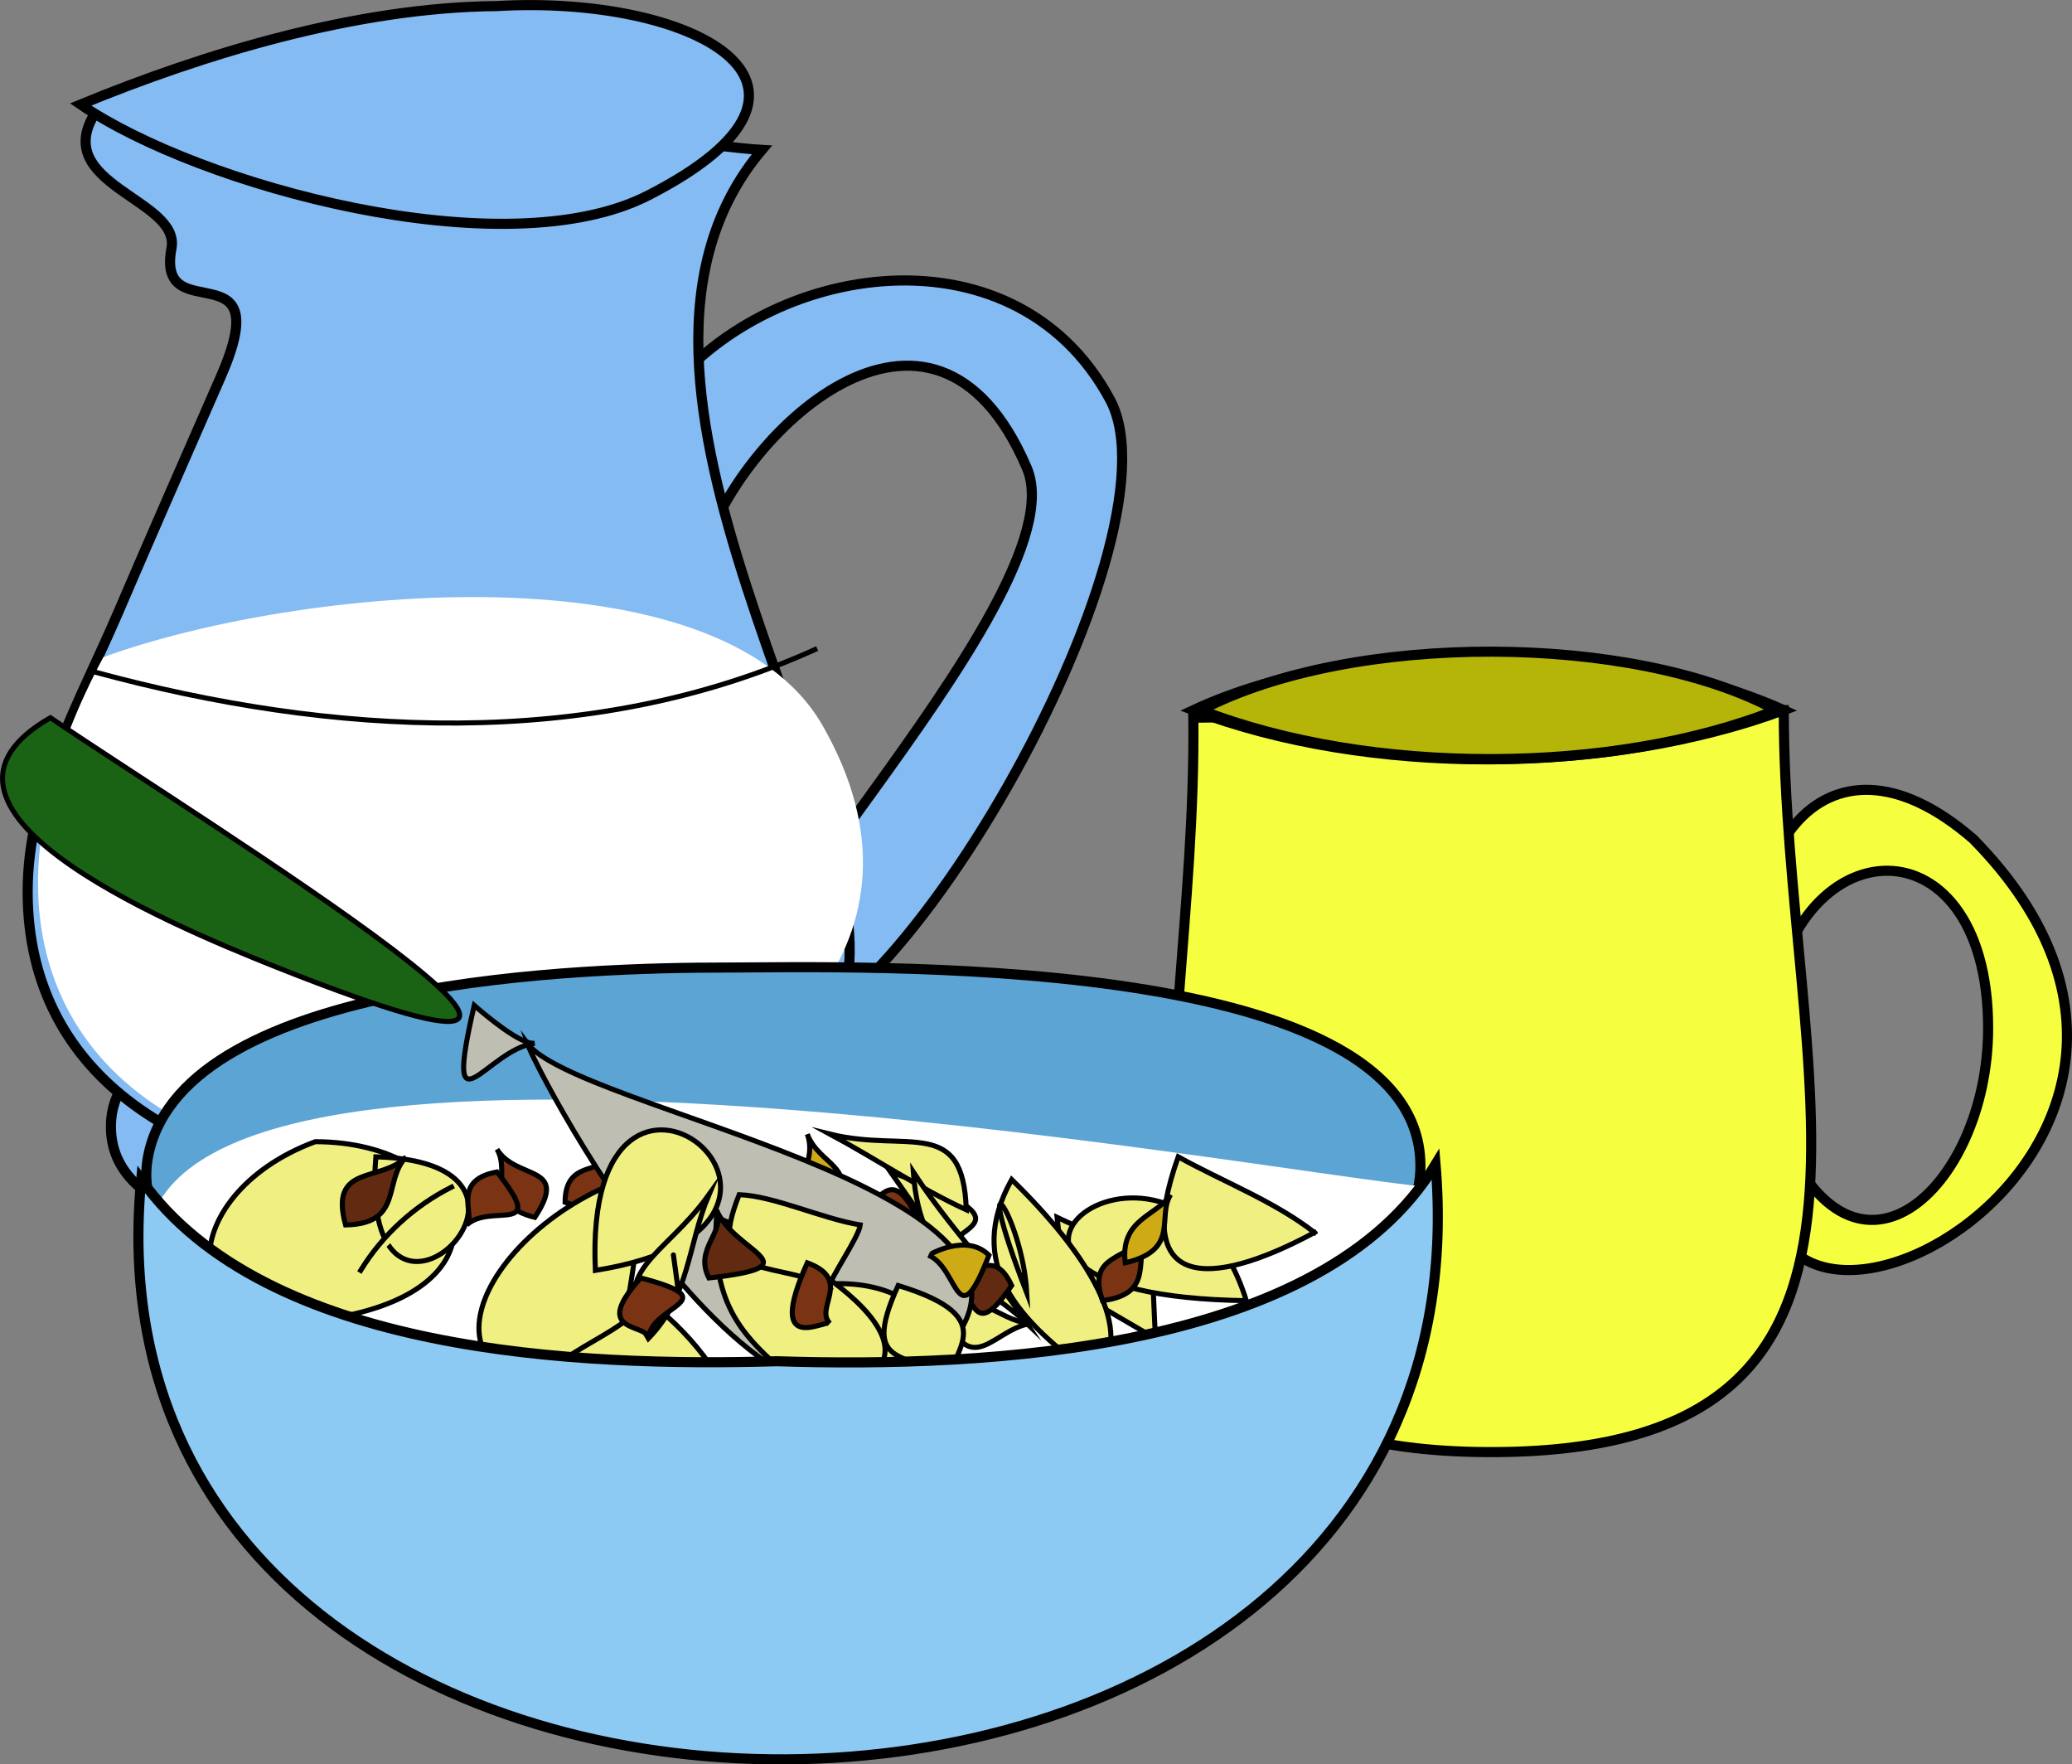 <svg xmlns="http://www.w3.org/2000/svg" xmlns:xlink="http://www.w3.org/1999/xlink" version="1.1" id="Layer_1" x="0px" y="0px" enable-background="new 0 0 822.05 841.89" xml:space="preserve" viewBox="309.51 333.54 205.3 174.79">
<rect x="309.51" y="333.54" width="205.3" height="174.79" fill="#808080" stroke="none"/>
<path fill-rule="evenodd" clip-rule="evenodd" fill="#F6FF3F" stroke="#000000" stroke-linecap="square" stroke-miterlimit="10" d="  M505,416.641c-15.009-12.99-24.973,2.333-20.25,19.5c1.147-20.879,21.75-22.416,21.75-0.75c0,16.093-13.825,28.565-21,9  C476.91,478.122,536.604,448.701,505,416.641z"/>
<path fill-rule="evenodd" clip-rule="evenodd" fill="#F6FF3F" stroke="#000000" stroke-linecap="square" stroke-miterlimit="10" d="  M427.75,404.641c0.422,37.511-14.573,73.019,30,72.75c44.23-0.267,28.5-37.231,28.5-73.5  C466.75,404.141,447.25,404.391,427.75,404.641z"/>
<path fill-rule="evenodd" clip-rule="evenodd" fill="#F6FF3F" stroke="#000000" stroke-linecap="square" stroke-miterlimit="10" d="  M486.25,403.891c-17.382,6.414-41.163,6.588-58.5,0C443.609,396.496,470.365,396.697,486.25,403.891z"/>
<path fill-rule="evenodd" clip-rule="evenodd" fill="#B5B509" stroke="#000000" stroke-linecap="square" stroke-miterlimit="10" d="  M485.5,403.891c-16.096,6.406-40.22,6.526-57,0C443.496,396.065,471.43,396.267,485.5,403.891z"/>
<path fill-rule="evenodd" clip-rule="evenodd" fill="#83BBF2" stroke="#000000" stroke-linecap="square" stroke-miterlimit="10" d="  M374.5,373.891c9.75-14.311,35.349-18.748,45-0.75c7.555,14.087-22.588,66.702-36,63.75c-10.253-2.257,33.351-43.909,27.75-57  c-9.353-21.861-28.802-3.336-32.25,9C377.513,383.935,375.52,378.959,374.5,373.891z"/>
<path fill-rule="evenodd" clip-rule="evenodd" fill="#83BBF2" stroke="#000000" stroke-linecap="square" stroke-miterlimit="10" d="  M385,444.391c-8.593,10.978-64.539,18.856-64.5,0.75C320.539,427.304,376.28,433.852,385,444.391z"/>
<path fill-rule="evenodd" clip-rule="evenodd" fill="#FFFFFF" d="M319,344.641L319,344.641L319,344.641z"/>
<line fill="none" stroke="#000000" stroke-linecap="square" stroke-miterlimit="10" x1="319" y1="344.641" x2="319" y2="344.641"/>
<path fill-rule="evenodd" clip-rule="evenodd" fill="#83BBF2" stroke="#000000" stroke-linecap="square" stroke-miterlimit="10" d="  M385,348.391c-19.471,23.069,12.823,64.989,8.25,83.25c-15.094,26.09-81,27.952-81-9.75c0-10.007,5.173-18.819,9-27.75  c3.33-7.77,6.737-15.506,10.125-23.25c5.741-13.122-6.438-4.475-4.875-12.75c0.924-4.895-12.161-6.304-7.5-13.5  C322.289,339.563,376.65,347.917,385,348.391z"/>
<path fill-rule="evenodd" clip-rule="evenodd" fill="#83BBF2" stroke="#000000" stroke-linecap="square" stroke-miterlimit="10" d="  M358.75,334.141c-14.034,0.122-29.115,4.763-41.25,9.75c11.743,8.043,41.99,16.303,56.25,9  C395.377,341.815,377.839,333.019,358.75,334.141z"/>
<path fill-rule="evenodd" clip-rule="evenodd" fill="#83BBF2" stroke="#000000" stroke-linecap="square" stroke-miterlimit="10" d="  M391.75,434.641C392.75,431.641,392.75,431.641,391.75,434.641L391.75,434.641z"/>
<path fill-rule="evenodd" clip-rule="evenodd" fill="#FFFFFF" d="M319.75,398.641c-20.562,38.519,11.263,58.496,48,48  c17.663-5.047,35.427-20.04,23.25-41.25C380.806,387.635,339.078,391.606,319.75,398.641z"/>
<path fill="none" stroke="#000000" stroke-width="0.5" stroke-linecap="square" stroke-miterlimit="10" d="M319,400.141  c23.251,6.302,48.886,7.851,71.25-2.25"/>
<path fill-rule="evenodd" clip-rule="evenodd" fill="#5CA4D4" stroke="#000000" stroke-linecap="square" stroke-miterlimit="10" d="  M386.5,469.141c11.859-0.185,64.003-0.576,63.75-20.25c-0.273-21.295-56.677-19.5-69-19.5c-13.229,0-53.149,1.046-57,18.375  C319.849,467.571,375.935,469.445,386.5,469.141z"/>
<path fill-rule="evenodd" clip-rule="evenodd" fill="#FFFFFF" d="M451,451.141c4.91,40.078-131.224,24.257-126.75,4.125  C329.833,430.141,433.638,449.472,451,451.141z"/>
<path fill-rule="evenodd" clip-rule="evenodd" fill="#F0EF82" d="M433,433.891L433,433.891L433,433.891z"/>
<line fill="none" stroke="#000000" stroke-width="0.75" stroke-linecap="square" stroke-miterlimit="10" x1="433" y1="433.891" x2="433" y2="433.891"/>
<path fill-rule="evenodd" clip-rule="evenodd" fill="#F0EF82" stroke="#000000" stroke-width="0.5" stroke-linecap="square" stroke-miterlimit="10" d="  M340.75,446.641c15.101,0.033,20.069,13.794,3,17.25C326.125,467.459,326.464,451.94,340.75,446.641z"/>
<path fill-rule="evenodd" clip-rule="evenodd" fill="#F0EF82" d="M415,460.891c-0.25-2.25-0.5-4.5-0.75-6.75  c10.482,4.987,9.111,0.339,9.75,12C421,464.391,418,462.641,415,460.891z"/>
<path fill="none" stroke="#000000" stroke-width="0.5" stroke-linecap="square" stroke-miterlimit="10" d="M415,460.891  c-0.25-2.25-0.5-4.5-0.75-6.75c10.482,4.987,9.111,0.339,9.75,12C421,464.391,418,462.641,415,460.891"/>
<path fill-rule="evenodd" clip-rule="evenodd" fill="#F0EF82" stroke="#000000" stroke-width="0.5" stroke-linecap="square" stroke-miterlimit="10" d="  M346.75,448.141C344.894,471.179,368.327,448.732,346.75,448.141L346.75,448.141z"/>
<path fill-rule="evenodd" clip-rule="evenodd" fill="#F0EF82" stroke="#000000" stroke-width="0.5" stroke-linecap="square" stroke-miterlimit="10" d="  M433,462.391C425.954,439.746,397.113,461.887,433,462.391L433,462.391z"/>
<path fill-rule="evenodd" clip-rule="evenodd" fill="#F0EF82" d="M403.75,457.141c0.349-2.305,8.073-2.435-6-7.5  C397.77,449.675,403.663,458.262,403.75,457.141z"/>
<path fill="none" stroke="#000000" stroke-width="0.5" stroke-linecap="square" stroke-miterlimit="10" d="M403.75,457.141  c0.349-2.305,8.073-2.435-6-7.5c1.75,2.5,3.5,5,5.25,7.5"/>
<path fill-rule="evenodd" clip-rule="evenodd" fill="#F0EF82" stroke="#000000" stroke-width="0.5" stroke-linecap="square" stroke-miterlimit="10" d="  M412,464.641c-3.818,0.081-6.319,6.2-9-1.5C407.422,461.515,408.642,464.712,412,464.641z"/>
<path fill-rule="evenodd" clip-rule="evenodd" fill="#F0EF82" stroke="#000000" stroke-width="0.5" stroke-linecap="square" stroke-miterlimit="10" d="  M418,469.891c4.334-4.226-0.803-12.248-8.25-19.5C405.12,458.738,410.3,464.332,418,469.891z"/>
<path fill-rule="evenodd" clip-rule="evenodd" fill="#F0EF82" d="M439.75,455.641c-10.525,5.661-18.167,5.604-13.5-7.5  C430.64,450.58,435.809,452.555,439.75,455.641z"/>
<path fill="none" stroke="#000000" stroke-width="0.5" stroke-linecap="square" stroke-miterlimit="10" d="M439.75,455.641  c-10.525,5.661-18.167,5.604-13.5-7.5C430.64,450.58,435.809,452.555,439.75,455.641"/>
<path fill-rule="evenodd" clip-rule="evenodd" fill="#F0EF82" stroke="#000000" stroke-width="0.5" stroke-linecap="square" stroke-miterlimit="10" d="  M411.25,461.641C405.388,446.443,410.819,453.919,411.25,461.641L411.25,461.641z"/>
<path fill-rule="evenodd" clip-rule="evenodd" fill="#F0EF82" stroke="#000000" stroke-width="0.5" stroke-linecap="square" stroke-miterlimit="10" d="  M391.75,445.891c7.698,1.898,13.216-1.857,13.5,7.5C400.515,451.211,396.313,448.344,391.75,445.891z"/>
<path fill-rule="evenodd" clip-rule="evenodd" fill="#F0EF82" stroke="#000000" stroke-width="0.5" stroke-linecap="square" stroke-miterlimit="10" d="  M411.25,464.641c-5.047-4.83-10.54-5.092-11.25-15C403.489,455.017,407.623,459.165,411.25,464.641z"/>
<path fill-rule="evenodd" clip-rule="evenodd" fill="#F0EF82" d="M354.25,451.141c-3.382,2.761-6.63,4.376-9,8.25  C348.25,456.641,351.25,453.891,354.25,451.141z"/>
<path fill="none" stroke="#000000" stroke-width="0.5" stroke-linecap="square" stroke-miterlimit="10" d="M354.25,451.141  c-3.709,1.867-6.859,4.751-9,8.25"/>
<path fill-rule="evenodd" clip-rule="evenodd" fill="#622A11" stroke="#000000" stroke-width="0.5" stroke-linecap="square" stroke-miterlimit="10" d="  M371.5,450.391C370.322,452.658,367.681,457.739,371.5,450.391L371.5,450.391z"/>
<path fill-rule="evenodd" clip-rule="evenodd" fill="#7A3313" stroke="#000000" stroke-width="0.5" stroke-linecap="square" stroke-miterlimit="10" d="  M360.25,459.391C362.975,468.231,363.223,469.038,360.25,459.391L360.25,459.391z"/>
<path fill-rule="evenodd" clip-rule="evenodd" fill="#622A11" stroke="#000000" stroke-width="0.5" stroke-linecap="square" stroke-miterlimit="10" d="  M349.75,448.141c-2.31,2.425-0.256,6.626-6,6.75C342.073,448.807,347.292,450.72,349.75,448.141z"/>
<path fill-rule="evenodd" clip-rule="evenodd" fill="#622A11" stroke="#000000" stroke-width="0.5" stroke-linecap="square" stroke-miterlimit="10" d="  M403,459.391c2.735,1.292,4.771-2.737,6.75,1.5C405.419,467.15,406.422,461.008,403,459.391z"/>
<path fill-rule="evenodd" clip-rule="evenodd" fill="#7A3313" stroke="#000000" stroke-width="0.5" stroke-linecap="square" stroke-miterlimit="10" d="  M423.25,455.641c-1.901,2.886-6.116,1.952-4.5,6.75C424.155,461.681,421.676,458.03,423.25,455.641z"/>
<path fill-rule="evenodd" clip-rule="evenodd" fill="#7A3313" stroke="#000000" stroke-width="0.5" stroke-linecap="square" stroke-miterlimit="10" d="  M358.75,447.391c1.919,3.114,7.246,1.453,3.75,6.75C357.518,452.901,360.123,449.619,358.75,447.391z"/>
<path fill-rule="evenodd" clip-rule="evenodd" fill="#7A3313" stroke="#000000" stroke-width="0.5" stroke-linecap="square" stroke-miterlimit="10" d="  M393.25,454.141c3.547-0.347,4.163-6.447,7.5,0.75C397.214,458.075,396.854,453.789,393.25,454.141z"/>
<path fill-rule="evenodd" clip-rule="evenodd" fill="#7A3313" stroke="#000000" stroke-width="0.5" stroke-linecap="square" stroke-miterlimit="10" d="  M370,448.141c-1.08,1.682-4.479,0.385-4.5,4.5c0.921,0.263,1.671,0.763,2.25,1.5C371.201,452.341,368.5,450.478,370,448.141z"/>
<path fill-rule="evenodd" clip-rule="evenodd" fill="#7A3313" stroke="#000000" stroke-width="0.5" stroke-linecap="square" stroke-miterlimit="10" d="  M355.75,454.891c2.38-2.237,8.134,1.177,3-5.25C354.141,450.462,356.682,454.015,355.75,454.891z"/>
<path fill-rule="evenodd" clip-rule="evenodd" fill="#7A3313" stroke="#000000" stroke-width="0.5" stroke-linecap="square" stroke-miterlimit="10" d="  M386.5,450.391c0.667,1.518,4.878,3.241,2.25,7.5C385.619,455.141,387.876,453.519,386.5,450.391z"/>
<path fill-rule="evenodd" clip-rule="evenodd" fill="#CEAB16" stroke="#000000" stroke-width="0.5" stroke-linecap="square" stroke-miterlimit="10" d="  M363.25,455.641C365.827,466.139,364.866,462.224,363.25,455.641L363.25,455.641z"/>
<path fill-rule="evenodd" clip-rule="evenodd" fill="#CEAB16" stroke="#000000" stroke-width="0.5" stroke-linecap="square" stroke-miterlimit="10" d="  M379.75,449.641c-1.717,2.091,0.686,6.739-6,6.75C372.881,451.337,377.666,452.178,379.75,449.641z"/>
<path fill-rule="evenodd" clip-rule="evenodd" fill="#CEAB16" stroke="#000000" stroke-width="0.5" stroke-linecap="square" stroke-miterlimit="10" d="  M425.5,451.891c-1.344,2.118-5.016,2.38-4.5,6.75C426.477,457.357,424.11,454.082,425.5,451.891z"/>
<path fill-rule="evenodd" clip-rule="evenodd" fill="#CEAB16" stroke="#000000" stroke-width="0.5" stroke-linecap="square" stroke-miterlimit="10" d="  M389.5,445.891c1.146,3.152,5.48,3.272,2.25,7.5C386.392,451.295,390.766,449.373,389.5,445.891z"/>
<path fill-rule="evenodd" clip-rule="evenodd" fill="#BFBEB2" stroke="#000000" stroke-width="0.5" stroke-linecap="square" stroke-miterlimit="10" d="  M361.75,436.891c4.811,6.539,53.588,14.3,42.375,29.25C387.68,488.068,362.502,439.382,361.75,436.891z"/>
<path fill-rule="evenodd" clip-rule="evenodd" fill="#BFBEB2" stroke="#000000" stroke-width="0.5" stroke-linecap="square" stroke-miterlimit="10" d="  M362.5,436.891c-4.772,0.59-9.114,9.659-6-3.75C357.637,434.125,361.099,437.064,362.5,436.891z"/>
<path fill-rule="evenodd" clip-rule="evenodd" fill="#1A6314" stroke="#000000" stroke-width="0.5" stroke-linecap="square" stroke-miterlimit="10" d="  M314.5,404.641c-15.377,8.821,10.568,20.018,22.5,24.75C382.533,447.45,329.373,414.733,314.5,404.641z"/>
<path fill-rule="evenodd" clip-rule="evenodd" fill="#F0EF82" stroke="#000000" stroke-width="0.5" stroke-linecap="square" stroke-miterlimit="10" d="  M386.5,461.641c15.019-4.294,22.076,7.002,10.5,17.25C393.746,473.545,388.184,467.608,386.5,461.641z"/>
<path fill-rule="evenodd" clip-rule="evenodd" fill="#F0EF82" stroke="#000000" stroke-width="0.5" stroke-linecap="square" stroke-miterlimit="10" d="  M390.25,485.641c8.949-0.715,13.857,0.528,9.75-12C396.783,477.6,393.049,481.384,390.25,485.641z"/>
<path fill-rule="evenodd" clip-rule="evenodd" fill="#F0EF82" stroke="#000000" stroke-width="0.5" stroke-linecap="square" stroke-miterlimit="10" d="  M388,487.141c11.378-6.314,12.119-18.206-2.25-21.75C385.783,472.097,385.633,480.695,388,487.141z"/>
<path fill-rule="evenodd" clip-rule="evenodd" fill="#F0EF82" stroke="#000000" stroke-width="0.5" stroke-linecap="square" stroke-miterlimit="10" d="  M380.5,486.391c4.479-4.297,13.647-1.23,1.5-10.5C381.5,479.391,381,482.891,380.5,486.391z"/>
<path fill-rule="evenodd" clip-rule="evenodd" fill="#F0EF82" stroke="#000000" stroke-width="0.5" stroke-linecap="square" stroke-miterlimit="10" d="  M390.25,472.141c16.696-3.638-0.751-14.418-9.75-18C379.843,464.385,384.284,466.745,390.25,472.141z"/>
<path fill-rule="evenodd" clip-rule="evenodd" fill="#F0EF82" stroke="#000000" stroke-width="0.5" stroke-linecap="square" stroke-miterlimit="10" d="  M373.75,480.391c-1.56-3.181-5.792-2.389-2.25-6.75C373.264,475.459,372.533,477.909,373.75,480.391z"/>
<path fill-rule="evenodd" clip-rule="evenodd" fill="#F0EF82" stroke="#000000" stroke-width="0.5" stroke-linecap="square" stroke-miterlimit="10" d="  M369.25,471.391c-21.736,0.866-11.043-17.798,4.5-21.75C372.311,456.598,372.048,464.899,369.25,471.391z"/>
<path fill-rule="evenodd" clip-rule="evenodd" fill="#F0EF82" stroke="#000000" stroke-width="0.5" stroke-linecap="square" stroke-miterlimit="10" d="  M368.5,459.391C367.179,430.476,397.059,454.859,368.5,459.391L368.5,459.391z"/>
<path fill-rule="evenodd" clip-rule="evenodd" fill="#F0EF82" stroke="#000000" stroke-width="0.5" stroke-linecap="square" stroke-miterlimit="10" d="  M391.75,460.891c-6.542-2.545-12.363-0.651-9-9c3.449,0.129,8.14,2.357,12,3C394.616,456.083,391.627,460.385,391.75,460.891z"/>
<path fill-rule="evenodd" clip-rule="evenodd" fill="#F0EF82" stroke="#000000" stroke-width="0.5" stroke-linecap="square" stroke-miterlimit="10" d="  M366.25,467.641c9.146,32.238,28.278,10.99,7.5-5.25C371.392,464.89,368.961,465.921,366.25,467.641z"/>
<path fill-rule="evenodd" clip-rule="evenodd" fill="#F0EF82" stroke="#000000" stroke-width="0.5" stroke-linecap="square" stroke-miterlimit="10" d="  M403.75,470.641c-0.717-2.991,5.701-6.429-5.25-9.75C394.452,469.746,400.109,467,403.75,470.641z"/>
<path fill-rule="evenodd" clip-rule="evenodd" fill="#F0EF82" stroke="#000000" stroke-width="0.5" stroke-linecap="square" stroke-miterlimit="10" d="  M379.75,451.891c-4.499,6.282-10.121,7.444-6,14.25C377.864,461.903,377.656,456.862,379.75,451.891z"/>
<path fill-rule="evenodd" clip-rule="evenodd" fill="#8DCAF3" stroke="#000000" stroke-linecap="square" stroke-miterlimit="10" d="  M386.5,468.391c-19.525,0.562-50.725-0.729-63-18c-7.329,76.775,134.836,76.899,128.25-1.5  C440.619,467.344,407.418,469.072,386.5,468.391z"/>
<path fill-rule="evenodd" clip-rule="evenodd" fill="#7A3313" stroke="#000000" stroke-width="0.5" stroke-linecap="square" stroke-miterlimit="10" d="  M373.75,466.141c0.109-1.532-5.9-0.382-0.75-6C381.759,462.433,373.991,462.77,373.75,466.141z"/>
<path fill-rule="evenodd" clip-rule="evenodd" fill="#7A3313" stroke="#000000" stroke-width="0.5" stroke-linecap="square" stroke-miterlimit="10" d="  M391.75,464.641c-0.442-0.417-6.468,3.385-2.25-6C394.033,460.315,390.167,463.146,391.75,464.641z"/>
<path fill-rule="evenodd" clip-rule="evenodd" fill="#622A11" stroke="#000000" stroke-width="0.5" stroke-linecap="square" stroke-miterlimit="10" d="  M380.5,453.391c1.752,4.277,9.943,5.569-0.75,6.75C378.252,457.212,381.426,455.652,380.5,453.391z"/>
<path fill-rule="evenodd" clip-rule="evenodd" fill="#CEAB16" stroke="#000000" stroke-width="0.5" stroke-linecap="square" stroke-miterlimit="10" d="  M376.75,461.641C376.233,457.858,375.89,455.347,376.75,461.641L376.75,461.641z"/>
<path fill-rule="evenodd" clip-rule="evenodd" fill="#CEAB16" stroke="#000000" stroke-width="0.5" stroke-linecap="square" stroke-miterlimit="10" d="  M401.5,457.891c0.018,0.008,3.741-2.27,6,0C404.256,466.212,404.554,459.152,401.5,457.891z"/>
</svg>